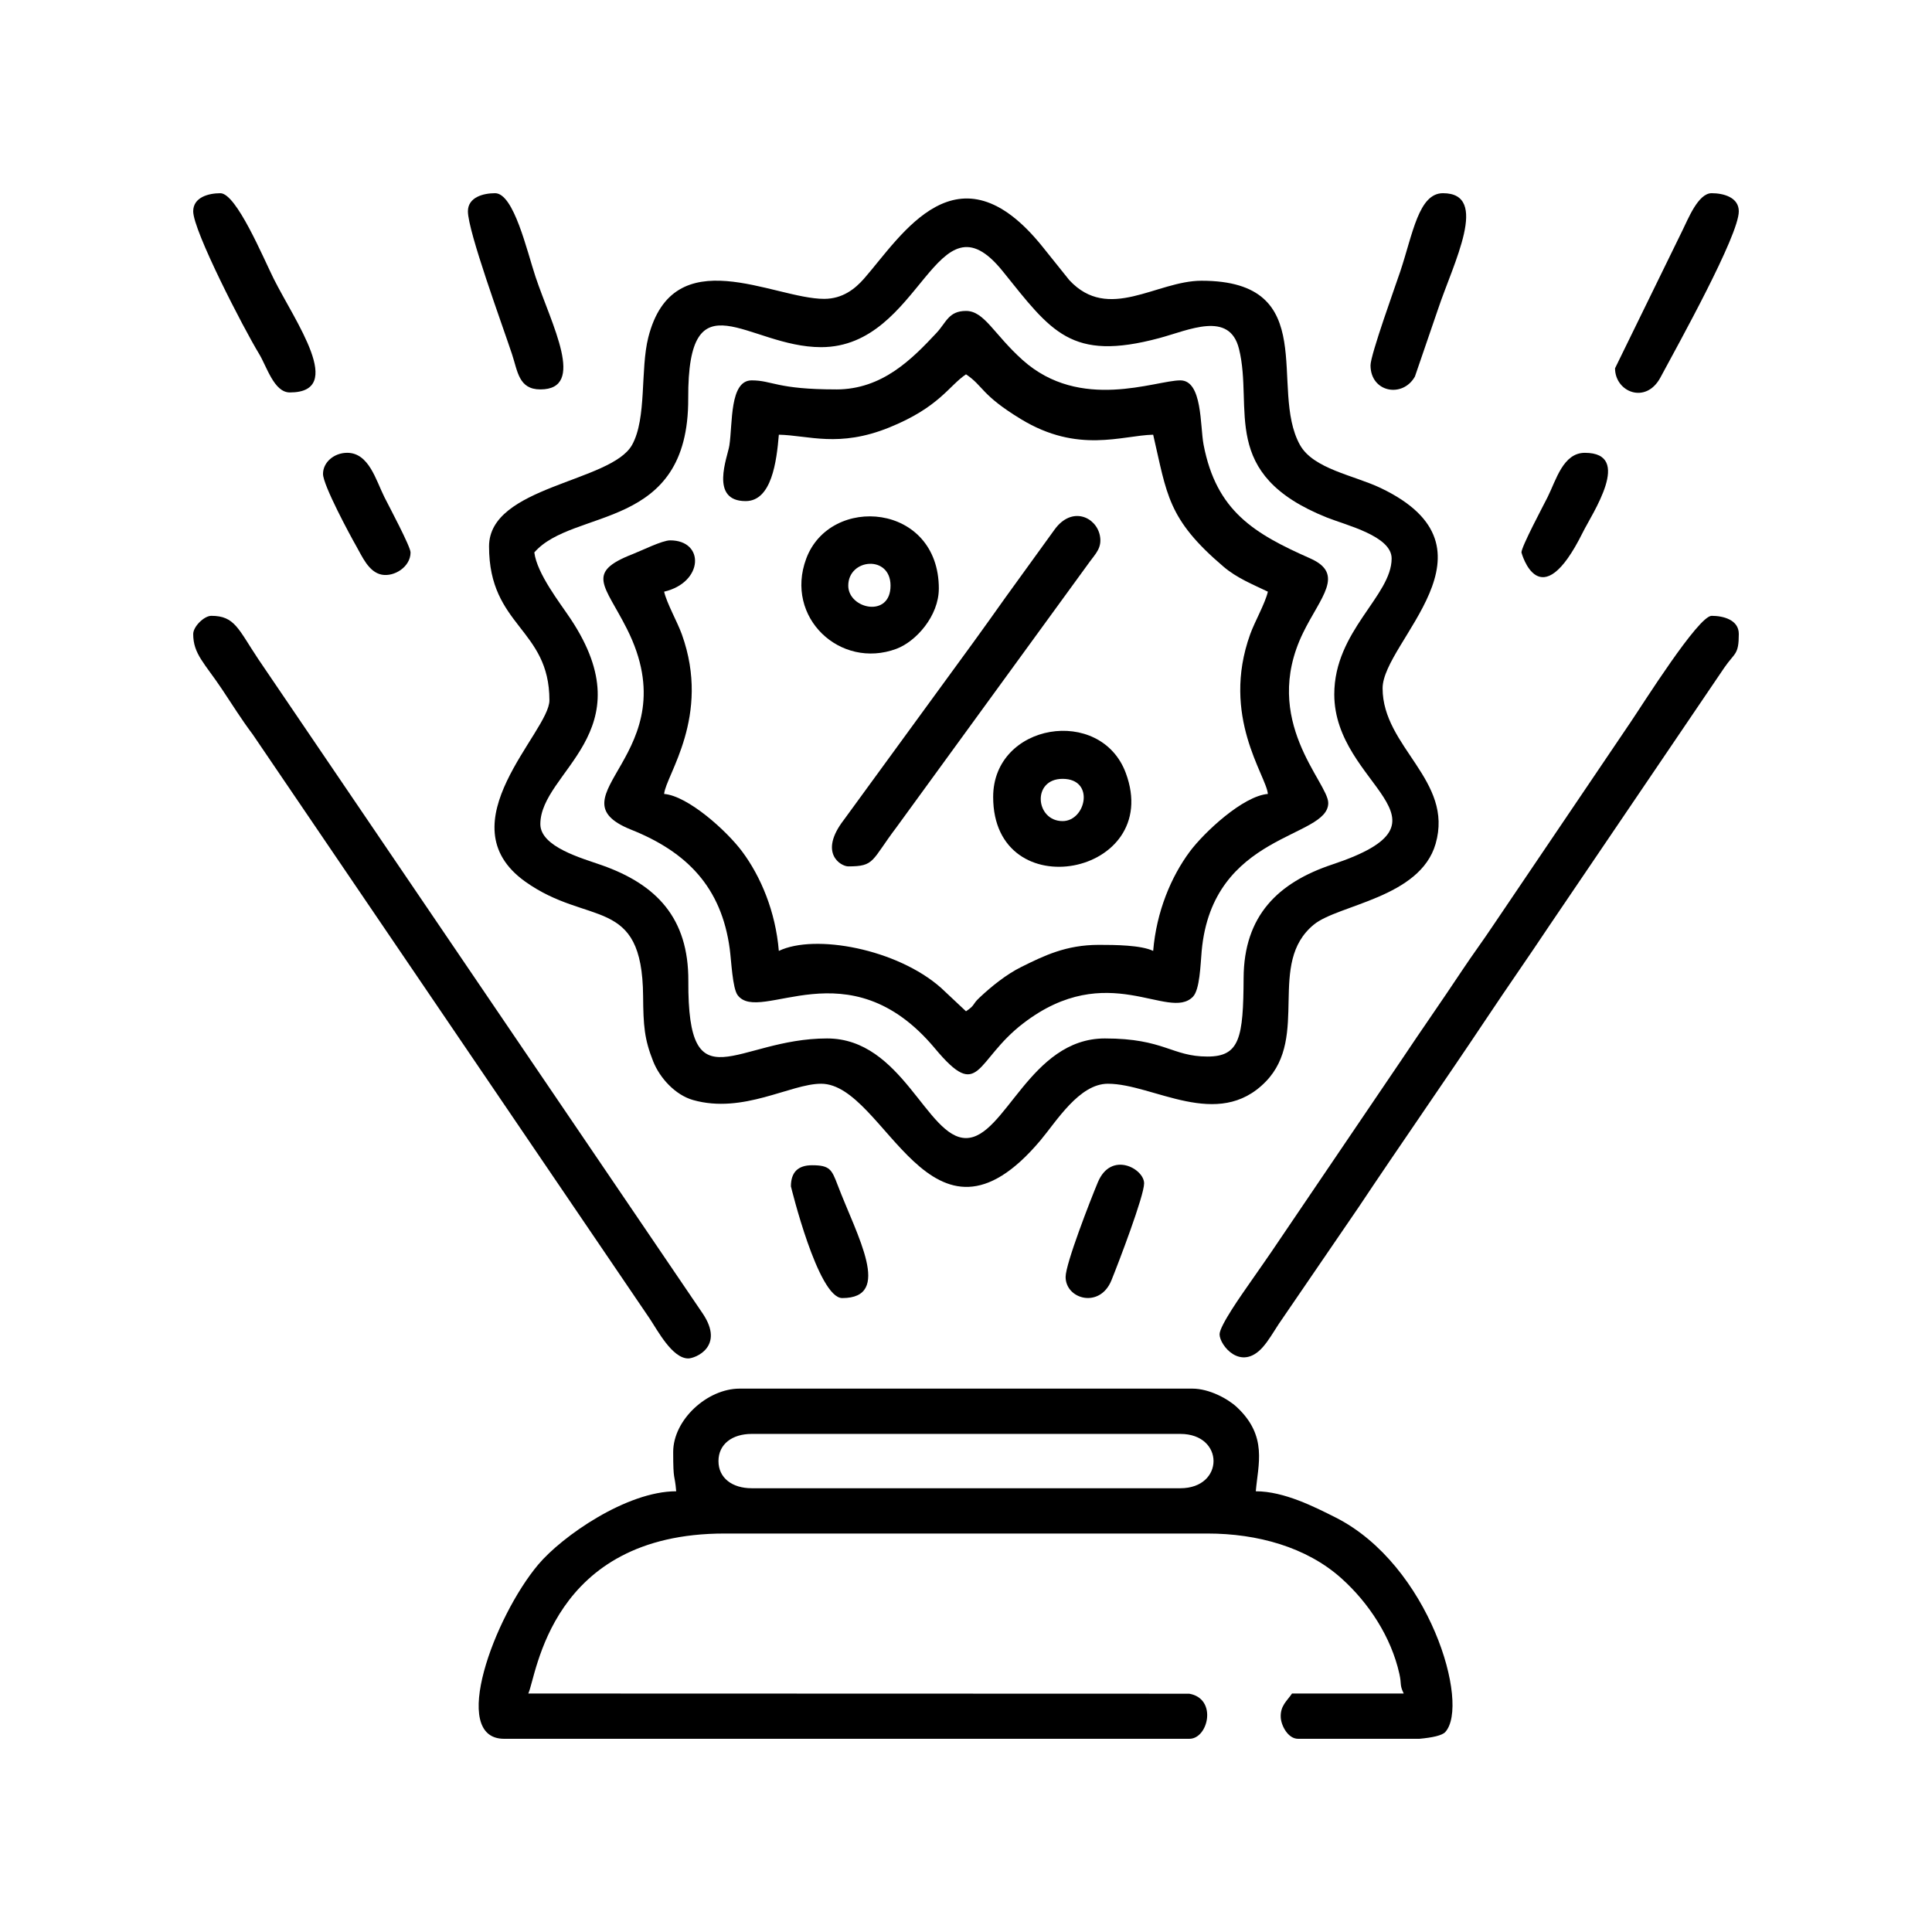<svg width="100" height="100" viewBox="0 0 100 100" fill="none" xmlns="http://www.w3.org/2000/svg">
<path fill-rule="evenodd" clip-rule="evenodd" d="M27.656 28.594C29.677 26.27 35.654 27.52 35.622 20.622C35.592 14.137 38.702 17.969 42.5 17.969C47.74 17.969 48.422 9.721 51.9 14.038C54.417 17.164 55.422 18.727 60.001 17.501C61.529 17.093 63.638 16.069 64.13 18.057C64.899 21.156 63.061 24.54 68.681 26.787C69.687 27.189 72.031 27.744 72.031 28.906C72.031 30.844 69.062 32.653 69.062 35.937C69.062 40.688 75.888 42.44 68.963 44.744C66.152 45.679 64.385 47.396 64.369 50.619C64.355 53.721 64.166 54.687 62.5 54.687C60.642 54.687 60.267 53.75 57.187 53.75C53.291 53.75 52.028 58.906 50 58.906C47.971 58.906 46.709 53.75 42.812 53.75C38.106 53.75 35.592 57.303 35.628 50.778C35.646 47.517 33.975 45.778 31.153 44.784C30.121 44.42 27.968 43.836 27.968 42.656C27.968 39.937 33.439 37.903 29.532 32.029C28.981 31.2 27.798 29.703 27.656 28.593L27.656 28.594ZM42.656 15.469C40.032 15.469 34.852 12.351 33.556 17.463C33.134 19.128 33.486 21.647 32.716 23.028C31.634 24.969 25.313 25.154 25.313 28.282C25.313 32.435 28.438 32.514 28.438 36.25C28.438 37.891 22.984 42.628 27.183 45.63C30.452 47.967 33.244 46.325 33.287 51.557C33.3 53.092 33.35 53.783 33.81 54.94C34.15 55.794 34.949 56.676 35.875 56.938C38.471 57.672 40.913 56.094 42.5 56.094C45.843 56.094 48.138 65.823 53.86 59.017C54.683 58.038 55.861 56.094 57.344 56.094C59.692 56.094 63.029 58.539 65.515 55.984C67.801 53.635 65.552 49.86 68.009 47.853C69.273 46.822 73.501 46.473 74.307 43.675C75.256 40.385 71.563 38.678 71.563 35.625C71.563 33.209 78.056 28.4 71.461 25.258C70.073 24.597 67.979 24.275 67.285 23.028C65.654 20.102 68.435 14.531 62.188 14.531C59.858 14.531 57.38 16.691 55.346 14.498L53.956 12.764C49.566 7.309 46.672 12.192 44.728 14.416C44.257 14.954 43.61 15.469 42.656 15.469Z" fill="black"/>
<path fill-rule="evenodd" clip-rule="evenodd" d="M37.188 75.625C37.188 74.745 37.904 74.219 38.907 74.219H61.094C63.385 74.219 63.385 77.031 61.094 77.031H38.907C37.904 77.031 37.188 76.505 37.188 75.625V75.625ZM73.468 90H67.188C66.662 90 66.311 89.309 66.291 88.889C66.263 88.285 66.619 88.038 66.875 87.656H72.656C72.432 87.19 72.558 87.204 72.43 86.632C72.009 84.743 70.855 82.965 69.414 81.679C67.617 80.077 65.083 79.375 62.5 79.375H37.5C28.464 79.375 27.779 86.75 27.344 87.656L61.553 87.666C63.019 87.917 62.545 90 61.562 90H26.094C23.232 90 25.591 83.68 27.858 80.983C29.092 79.517 32.433 77.188 35 77.188C34.92 76.228 34.844 76.734 34.844 75.156C34.844 73.481 36.615 71.875 38.281 71.875H61.719C62.587 71.875 63.559 72.399 64.031 72.844C65.623 74.342 65.116 75.794 65 77.188C66.465 77.188 68.065 78.009 69.118 78.538C73.997 80.992 76.103 88.226 74.807 89.65C74.644 89.829 74.145 89.937 73.468 90V90Z" fill="black"/>
<path fill-rule="evenodd" clip-rule="evenodd" d="M43.282 20.156C40.193 20.156 39.983 19.688 38.907 19.688C37.754 19.688 37.928 21.924 37.751 23.064C37.66 23.651 36.709 25.937 38.594 25.937C39.941 25.937 40.198 23.883 40.313 22.5C41.859 22.534 43.417 23.184 46.031 22.125C48.618 21.076 49.117 19.966 50 19.375C50.917 19.989 50.761 20.426 52.84 21.692C55.803 23.496 58.074 22.536 59.688 22.5C60.408 25.594 60.422 26.857 63.327 29.329C64.019 29.919 64.828 30.242 65.625 30.625C65.482 31.24 64.942 32.18 64.708 32.833C63.18 37.083 65.545 40.136 65.625 41.094C64.335 41.201 62.321 43.087 61.581 44.081C60.621 45.374 59.858 47.177 59.688 49.219C59.059 48.917 57.721 48.906 56.875 48.906C55.178 48.906 54.041 49.466 52.862 50.05C52.093 50.431 51.32 51.053 50.699 51.637C50.294 52.017 50.498 52.011 50 52.344L48.71 51.133C46.428 49.111 42.175 48.325 40.312 49.219C40.142 47.177 39.379 45.374 38.419 44.082C37.612 42.997 35.608 41.197 34.375 41.094C34.455 40.136 36.82 37.083 35.292 32.833C35.057 32.181 34.518 31.24 34.375 30.625C36.421 30.148 36.483 27.969 34.688 27.969C34.273 27.969 33.225 28.495 32.744 28.682C30.284 29.639 31.303 30.275 32.45 32.55C35.726 39.052 28.359 41.221 32.678 42.948C35.559 44.1 37.341 45.928 37.77 49.105C37.856 49.741 37.912 51.152 38.181 51.51C39.34 53.054 43.913 48.902 48.391 54.265C50.734 57.072 50.442 54.9 52.965 52.966C57.343 49.608 60.484 52.878 61.744 51.593C62.105 51.224 62.135 49.931 62.198 49.23C62.751 43.084 68.75 43.415 68.75 41.563C68.75 40.495 65.236 37.304 67.445 32.758C68.342 30.913 69.641 29.711 67.817 28.903C64.921 27.62 62.96 26.465 62.297 23.017C62.111 22.049 62.246 19.688 61.094 19.688C59.806 19.688 55.922 21.317 52.929 18.634C51.434 17.293 50.951 16.094 50 16.094C49.097 16.094 48.979 16.692 48.477 17.227C47.214 18.575 45.678 20.157 43.282 20.157V20.156Z" fill="black"/>
<path fill-rule="evenodd" clip-rule="evenodd" d="M63.125 69.063C63.125 69.626 64.226 71.007 65.357 69.733C65.67 69.381 65.909 68.951 66.187 68.531L70.312 62.5C72.504 59.211 74.718 56.048 76.938 52.719C78.06 51.035 79.091 49.569 80.219 47.875L89.248 34.561C89.791 33.77 90 33.907 90 32.812C90 32.082 89.199 31.875 88.594 31.875C87.904 31.875 85.028 36.455 84.404 37.373L77.281 47.906C76.716 48.753 76.239 49.386 75.686 50.218C74.604 51.847 73.598 53.274 72.531 54.875L66.219 64.188C65.663 65.021 65.196 65.673 64.624 66.499C64.319 66.939 63.125 68.617 63.125 69.062V69.063Z" fill="black"/>
<path fill-rule="evenodd" clip-rule="evenodd" d="M10 32.813C10 33.857 10.594 34.328 11.5 35.688C12.059 36.525 12.487 37.222 13.081 38.013L33.627 68.249C34.032 68.854 34.794 70.313 35.625 70.313C35.971 70.313 37.525 69.715 36.379 67.997L13.375 34.125C12.331 32.559 12.156 31.875 10.938 31.875C10.562 31.875 10.001 32.436 10.001 32.812L10 32.813Z" fill="black"/>
<path fill-rule="evenodd" clip-rule="evenodd" d="M43.906 44.844C45.288 44.844 45.084 44.562 46.406 42.813L56.411 29.067C56.708 28.657 57.051 28.347 56.931 27.727C56.743 26.758 55.484 26.177 54.59 27.402L52.032 30.939C51.483 31.72 50.991 32.398 50.403 33.216L43.681 42.432C42.347 44.16 43.526 44.844 43.906 44.844V44.844Z" fill="black"/>
<path fill-rule="evenodd" clip-rule="evenodd" d="M55 42.5C53.592 42.5 53.395 40.313 55 40.313C56.691 40.313 56.208 42.5 55 42.5ZM51.406 41.25C51.406 47.035 60.244 45.326 58.271 40.011C56.974 36.52 51.406 37.42 51.406 41.25Z" fill="black"/>
<path fill-rule="evenodd" clip-rule="evenodd" d="M43.906 30.313C43.906 28.905 46.094 28.708 46.094 30.313C46.094 32.004 43.906 31.521 43.906 30.313ZM48.594 30.469C48.594 26.028 42.97 25.576 41.729 28.918C40.6 31.957 43.485 34.664 46.395 33.584C47.412 33.206 48.593 31.881 48.593 30.469H48.594Z" fill="black"/>
<path fill-rule="evenodd" clip-rule="evenodd" d="M10 10.938C10 11.949 12.608 16.999 13.408 18.312C13.809 18.97 14.183 20.313 15 20.313C17.929 20.313 15.268 16.63 14.167 14.428C13.633 13.361 12.235 10.001 11.406 10.001C10.801 10.001 10 10.207 10 10.938L10 10.938Z" fill="black"/>
<path fill-rule="evenodd" clip-rule="evenodd" d="M83.594 19.063C83.594 20.288 85.187 20.948 85.944 19.538C86.886 17.784 90 12.186 90 10.938C90 10.207 89.199 10 88.594 10C87.894 10 87.373 11.347 87.083 11.927L83.594 19.063L83.594 19.063Z" fill="black"/>
<path fill-rule="evenodd" clip-rule="evenodd" d="M70.938 18.907C70.938 20.313 72.606 20.617 73.237 19.487L74.434 15.996C75.228 13.616 77.124 10 74.688 10C73.429 10 73.127 12.103 72.48 14.043C72.242 14.758 70.938 18.361 70.938 18.907H70.938Z" fill="black"/>
<path fill-rule="evenodd" clip-rule="evenodd" d="M24.219 10.938C24.219 11.978 25.991 16.792 26.504 18.34C26.797 19.225 26.849 20.156 27.969 20.156C30.363 20.156 28.543 16.798 27.715 14.316C27.274 12.991 26.595 10 25.625 10C25.02 10 24.219 10.206 24.219 10.938L24.219 10.938Z" fill="black"/>
<path fill-rule="evenodd" clip-rule="evenodd" d="M40.938 61.406C40.938 61.408 42.34 67.188 43.594 67.188C46.225 67.188 44.362 63.982 43.355 61.334C43.048 60.528 42.949 60.313 42.032 60.313C41.302 60.313 40.938 60.677 40.938 61.406H40.938Z" fill="black"/>
<path fill-rule="evenodd" clip-rule="evenodd" d="M55.156 66.094C55.156 67.25 56.926 67.744 57.525 66.275C57.908 65.333 59.219 61.895 59.219 61.25C59.219 60.49 57.509 59.55 56.823 61.198C56.439 62.12 55.156 65.405 55.156 66.094V66.094Z" fill="black"/>
<path fill-rule="evenodd" clip-rule="evenodd" d="M78.75 28.594C78.75 28.608 79.691 32.069 81.927 27.553C82.404 26.59 84.547 23.438 82.031 23.438C80.906 23.438 80.547 24.844 80.104 25.729C79.879 26.18 78.75 28.29 78.75 28.594Z" fill="black"/>
<path fill-rule="evenodd" clip-rule="evenodd" d="M16.719 24.531C16.719 25.112 18.124 27.716 18.444 28.275C18.739 28.788 19.078 29.613 19.758 29.744C20.404 29.869 21.25 29.342 21.25 28.594C21.25 28.29 20.121 26.179 19.896 25.729C19.453 24.843 19.094 23.437 17.969 23.437C17.3 23.437 16.719 23.919 16.719 24.531V24.531Z" fill="black"/>
</svg>
